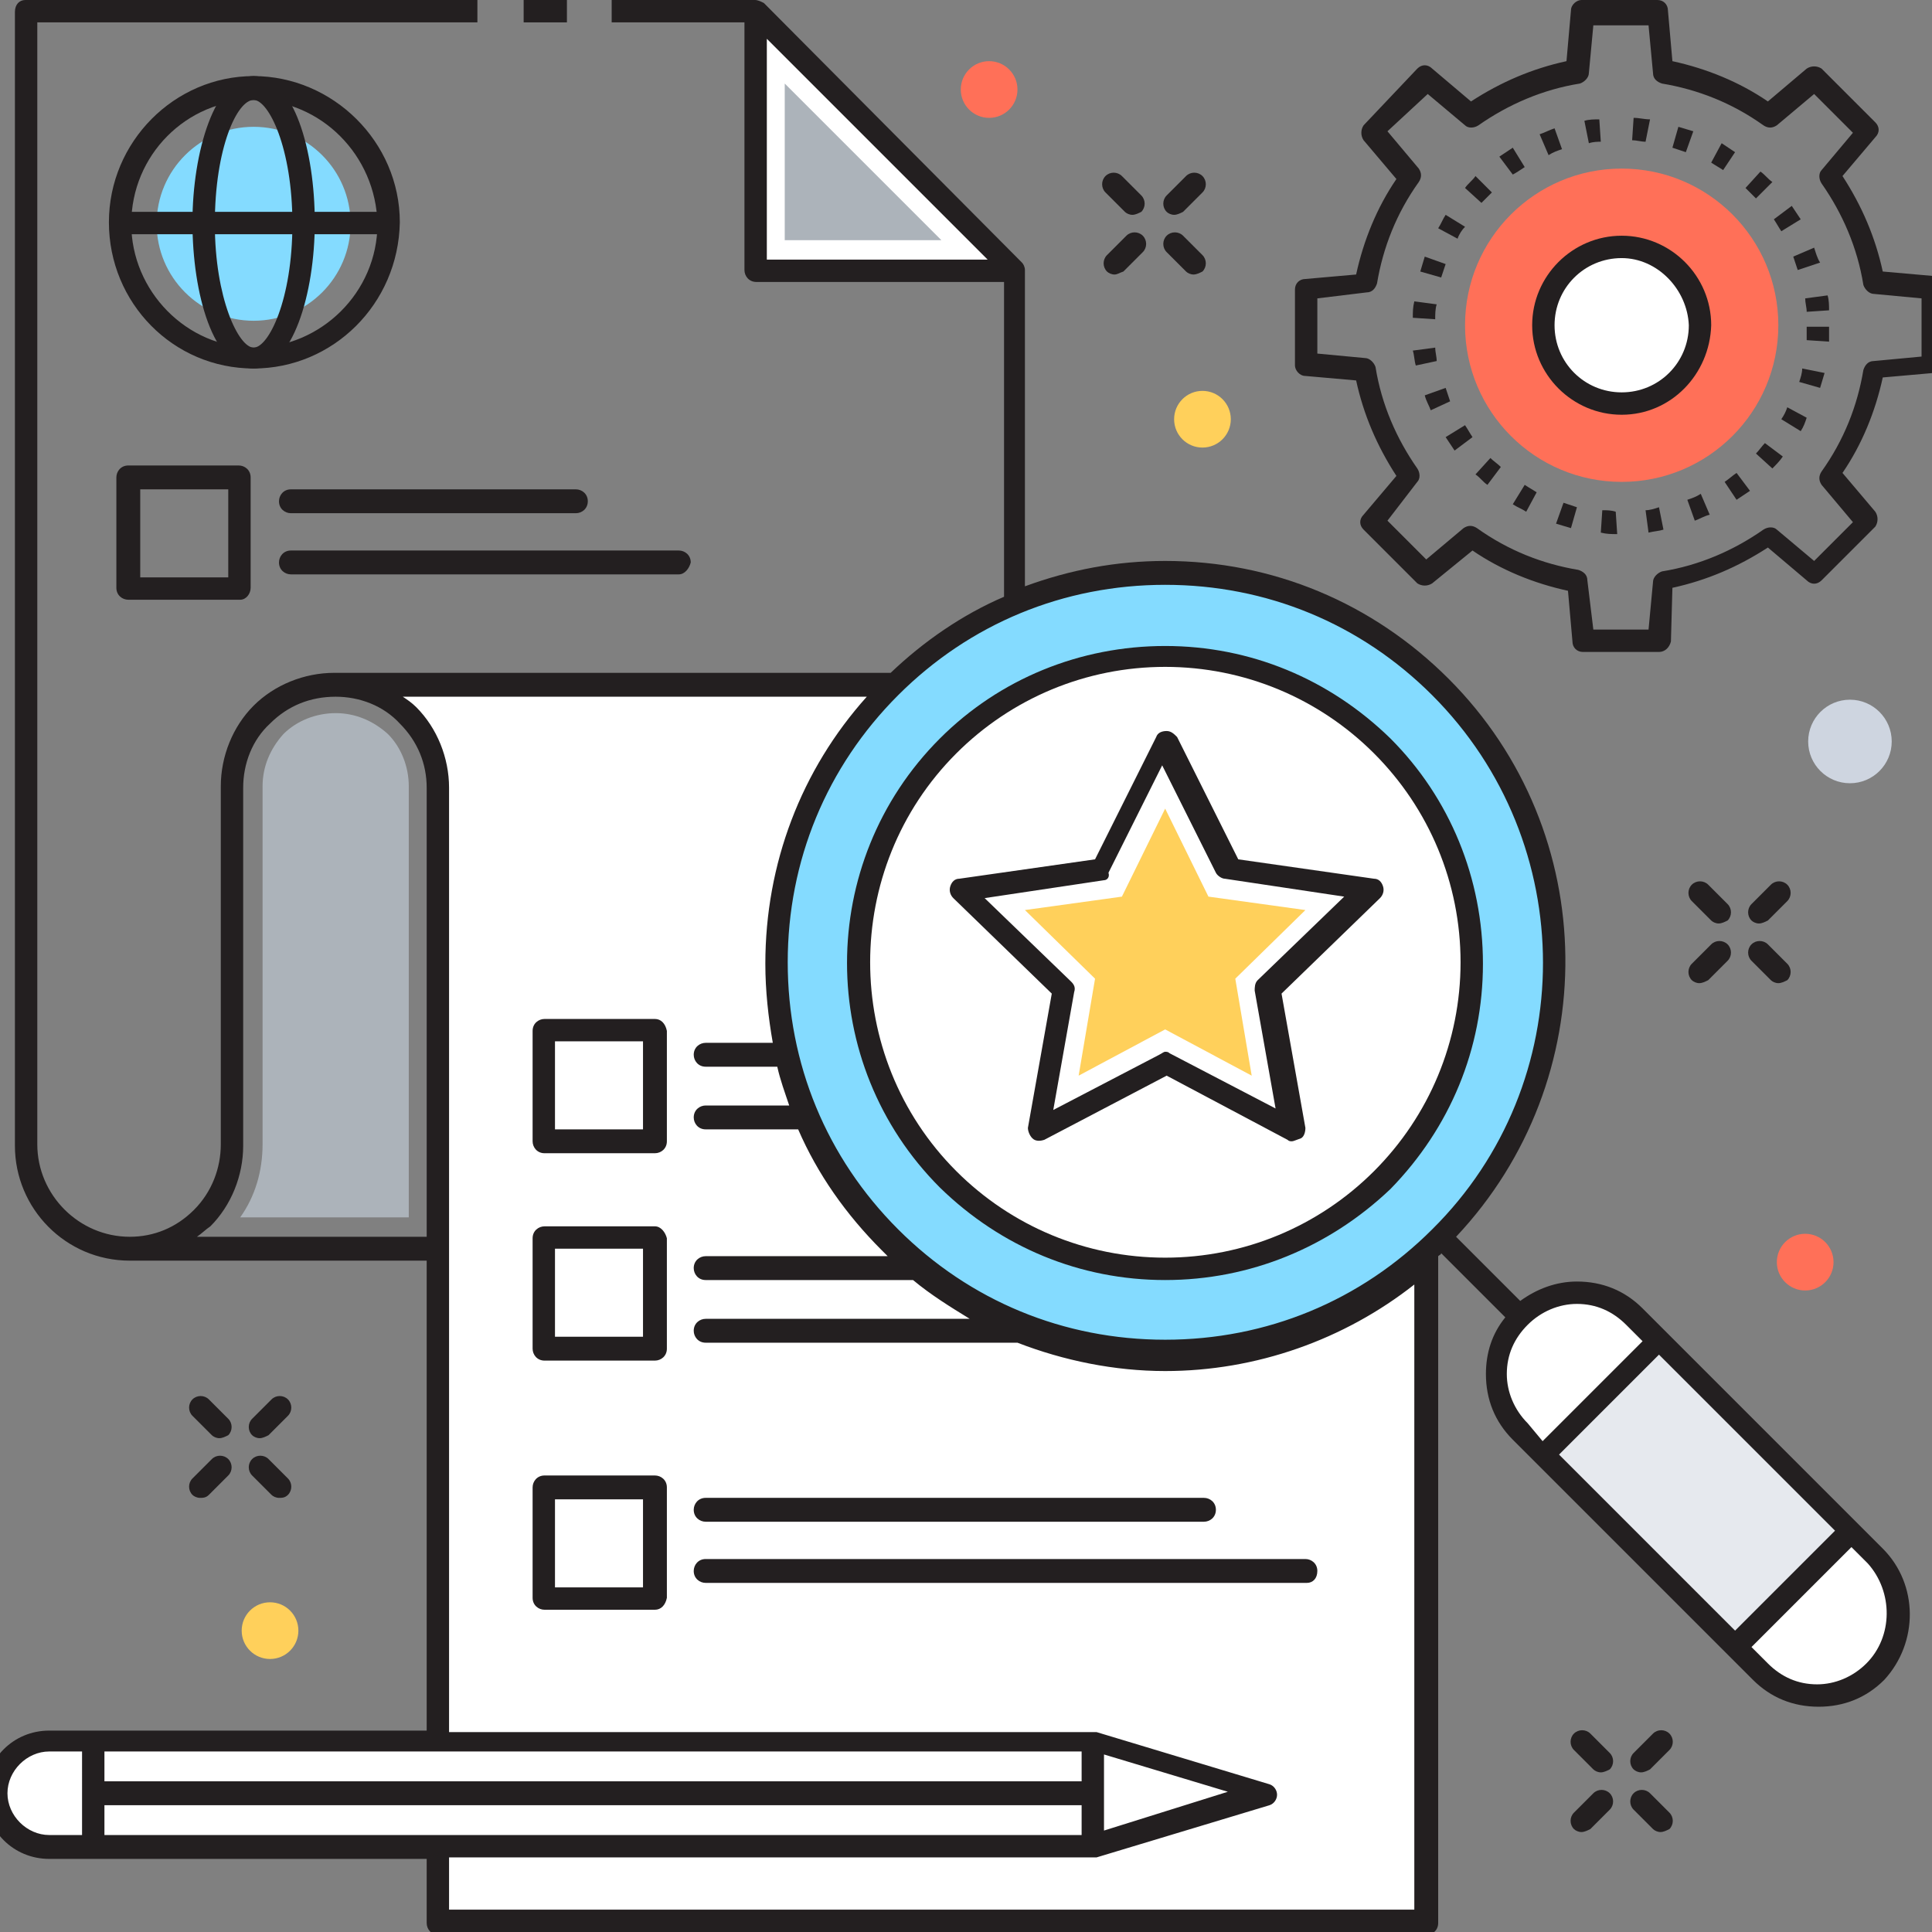<?xml version="1.0" encoding="utf-8"?>
<!-- Generator: Adobe Illustrator 18.0.0, SVG Export Plug-In . SVG Version: 6.00 Build 0)  -->
<!DOCTYPE svg PUBLIC "-//W3C//DTD SVG 1.1//EN" "http://www.w3.org/Graphics/SVG/1.1/DTD/svg11.dtd">
<svg version="1.1" id="Layer_1" xmlns="http://www.w3.org/2000/svg" xmlns:xlink="http://www.w3.org/1999/xlink" x="0px" y="0px"
	 viewBox="0 0 129.5 129.5" enable-background="new 0 0 129.5 129.5" xml:space="preserve">
<rect x="0" y="0" width="129.5" height="129.5" fill="#808080" stroke="none"/>
<g>
	<g>
		<g>
			<g>
				<path fill="#231F20" d="M117.9,61.9c-0.2,0-0.4-0.1-0.5-0.2c-0.3-0.3-0.3-0.8,0-1.1l1.3-1.3c0.3-0.3,0.8-0.3,1.1,0
					c0.3,0.3,0.3,0.8,0,1.1l-1.3,1.3C118.3,61.8,118.1,61.9,117.9,61.9z"/>
			</g>
			<g>
				<path fill="#231F20" d="M113.9,65.9c-0.2,0-0.4-0.1-0.5-0.2c-0.3-0.3-0.3-0.8,0-1.1l1.3-1.3c0.3-0.3,0.8-0.3,1.1,0
					c0.3,0.3,0.3,0.8,0,1.1l-1.3,1.3C114.3,65.8,114.1,65.9,113.9,65.9z"/>
			</g>
			<g>
				<path fill="#231F20" d="M119.2,65.9c-0.2,0-0.4-0.1-0.5-0.2l-1.3-1.3c-0.3-0.3-0.3-0.8,0-1.1c0.3-0.3,0.8-0.3,1.1,0l1.3,1.3
					c0.3,0.3,0.3,0.8,0,1.1C119.6,65.8,119.4,65.9,119.2,65.9z"/>
			</g>
			<g>
				<path fill="#231F20" d="M115.2,61.9c-0.2,0-0.4-0.1-0.5-0.2l-1.3-1.3c-0.3-0.3-0.3-0.8,0-1.1c0.3-0.3,0.8-0.3,1.1,0l1.3,1.3
					c0.3,0.3,0.3,0.8,0,1.1C115.6,61.8,115.4,61.9,115.2,61.9z"/>
			</g>
		</g>
		<g>
			<g>
				<path fill="#231F20" d="M78.7,14.4c-0.2,0-0.4-0.1-0.5-0.2c-0.3-0.3-0.3-0.8,0-1.1l1.3-1.3c0.3-0.3,0.8-0.3,1.1,0
					c0.3,0.3,0.3,0.8,0,1.1l-1.3,1.3C79.1,14.3,78.9,14.4,78.7,14.4z"/>
			</g>
			<g>
				<path fill="#231F20" d="M74.7,18.4c-0.2,0-0.4-0.1-0.5-0.2c-0.3-0.3-0.3-0.8,0-1.1l1.3-1.3c0.3-0.3,0.8-0.3,1.1,0
					c0.3,0.3,0.3,0.8,0,1.1l-1.3,1.3C75,18.3,74.9,18.4,74.7,18.4z"/>
			</g>
			<g>
				<path fill="#231F20" d="M80,18.4c-0.2,0-0.4-0.1-0.5-0.2l-1.3-1.3c-0.3-0.3-0.3-0.8,0-1.1c0.3-0.3,0.8-0.3,1.1,0l1.3,1.3
					c0.3,0.3,0.3,0.8,0,1.1C80.4,18.3,80.2,18.4,80,18.4z"/>
			</g>
			<g>
				<path fill="#231F20" d="M75.9,14.4c-0.2,0-0.4-0.1-0.5-0.2l-1.3-1.3c-0.3-0.3-0.3-0.8,0-1.1c0.3-0.3,0.8-0.3,1.1,0l1.3,1.3
					c0.3,0.3,0.3,0.8,0,1.1C76.3,14.3,76.1,14.4,75.9,14.4z"/>
			</g>
		</g>
		<g>
			<g>
				<path fill="#231F20" d="M110,118.8c-0.2,0-0.4-0.1-0.5-0.2c-0.3-0.3-0.3-0.8,0-1.1l1.3-1.3c0.3-0.3,0.8-0.3,1.1,0
					c0.3,0.3,0.3,0.8,0,1.1l-1.3,1.3C110.4,118.7,110.2,118.8,110,118.8z"/>
			</g>
			<g>
				<path fill="#231F20" d="M106,122.8c-0.2,0-0.4-0.1-0.5-0.2c-0.3-0.3-0.3-0.8,0-1.1l1.3-1.3c0.3-0.3,0.8-0.3,1.1,0
					c0.3,0.3,0.3,0.8,0,1.1l-1.3,1.3C106.4,122.7,106.2,122.8,106,122.8z"/>
			</g>
			<g>
				<path fill="#231F20" d="M111.3,122.8c-0.2,0-0.4-0.1-0.5-0.2l-1.3-1.3c-0.3-0.3-0.3-0.8,0-1.1c0.3-0.3,0.8-0.3,1.1,0l1.3,1.3
					c0.3,0.3,0.3,0.8,0,1.1C111.7,122.7,111.5,122.8,111.3,122.8z"/>
			</g>
			<g>
				<path fill="#231F20" d="M107.3,118.8c-0.2,0-0.4-0.1-0.5-0.2l-1.3-1.3c-0.3-0.3-0.3-0.8,0-1.1c0.3-0.3,0.8-0.3,1.1,0l1.3,1.3
					c0.3,0.3,0.3,0.8,0,1.1C107.7,118.7,107.5,118.8,107.3,118.8z"/>
			</g>
		</g>
		<g>
			<g>
				<path fill="#231F20" d="M17.4,96.4c-0.2,0-0.4-0.1-0.5-0.2c-0.3-0.3-0.3-0.8,0-1.1l1.3-1.3c0.3-0.3,0.8-0.3,1.1,0s0.3,0.8,0,1.1
					L18,96.2C17.8,96.3,17.6,96.4,17.4,96.4z"/>
			</g>
			<g>
				<path fill="#231F20" d="M13.4,100.4c-0.2,0-0.4-0.1-0.5-0.2c-0.3-0.3-0.3-0.8,0-1.1l1.3-1.3c0.3-0.3,0.8-0.3,1.1,0
					s0.3,0.8,0,1.1l-1.3,1.3C13.8,100.4,13.6,100.4,13.4,100.4z"/>
			</g>
			<g>
				<path fill="#231F20" d="M18.7,100.4c-0.2,0-0.4-0.1-0.5-0.2l-1.3-1.3c-0.3-0.3-0.3-0.8,0-1.1c0.3-0.3,0.8-0.3,1.1,0l1.3,1.3
					c0.3,0.3,0.3,0.8,0,1.1C19.1,100.4,18.9,100.4,18.7,100.4z"/>
			</g>
			<g>
				<path fill="#231F20" d="M14.7,96.4c-0.2,0-0.4-0.1-0.5-0.2l-1.3-1.3c-0.3-0.3-0.3-0.8,0-1.1c0.3-0.3,0.8-0.3,1.1,0l1.3,1.3
					c0.3,0.3,0.3,0.8,0,1.1C15.1,96.3,14.9,96.4,14.7,96.4z"/>
			</g>
		</g>
		<g>
			<circle fill="#FFD05B" cx="80.6" cy="28.1" r="1.9"/>
		</g>
		<g>
			<circle fill="#FF7058" cx="66.3" cy="6" r="1.9"/>
		</g>
		<g>
			<circle fill="#CED5E0" cx="124" cy="49.7" r="2.8"/>
		</g>
		<g>
			<circle fill="#FF7058" cx="121" cy="84.6" r="1.9"/>
		</g>
		<g>
			<circle fill="#FFD05B" cx="18.1" cy="109.3" r="1.9"/>
		</g>
		<g>
			<polygon fill="#FFFFFF" points="50.6,0.7 50.6,18.1 68,18.1 			"/>
		</g>
		<g>
			<polygon fill="#ACB3BA" points="52.6,16.1 52.6,5.6 63.1,16.1 			"/>
		</g>
		<path fill="#FFFFFF" d="M95.5,52.6v76.1H29.3v-76c0-1.9-0.8-3.6-2-4.9c-1.2-1.2-3-2-4.9-2h66.3C92.5,45.9,95.5,48.9,95.5,52.6z"/>
		<g>
			<path fill="#ACB3BA" d="M16.1,81.6c1-1.4,1.5-3.1,1.5-4.9v-24c0-1.3,0.5-2.5,1.4-3.5c0.9-0.9,2.2-1.4,3.5-1.4
				c1.3,0,2.5,0.5,3.5,1.4c0.9,0.9,1.4,2.2,1.4,3.5v28.9H16.1z"/>
		</g>
		<g>
			<g>
				<path fill="#231F20" d="M43.9,107.9h-7.4c-0.4,0-0.8-0.3-0.8-0.8v-7.4c0-0.4,0.3-0.8,0.8-0.8h7.4c0.4,0,0.8,0.3,0.8,0.8v7.4
					C44.6,107.6,44.3,107.9,43.9,107.9z M37.2,106.4h5.9v-5.9h-5.9V106.4z"/>
			</g>
			<g>
				<g>
					<path fill="#231F20" d="M80.7,102H47.3c-0.4,0-0.8-0.3-0.8-0.8c0-0.4,0.3-0.8,0.8-0.8h33.4c0.4,0,0.8,0.3,0.8,0.8
						C81.5,101.7,81.1,102,80.7,102z"/>
				</g>
				<g>
					<path fill="#231F20" d="M87.6,106.1H47.3c-0.4,0-0.8-0.3-0.8-0.8c0-0.4,0.3-0.8,0.8-0.8h40.2c0.4,0,0.8,0.3,0.8,0.8
						C88.3,105.8,88,106.1,87.6,106.1z"/>
				</g>
			</g>
		</g>
		<g>
			<path fill="#231F20" d="M111.2,43.7h-5.1c-0.4,0-0.7-0.3-0.7-0.7l-0.3-3.4c-2.3-0.5-4.5-1.4-6.4-2.7L96,39.1
				c-0.3,0.2-0.7,0.2-1,0l-3.6-3.6c-0.3-0.3-0.3-0.7,0-1l2.2-2.6c-1.3-2-2.2-4.1-2.7-6.4l-3.4-0.3c-0.4,0-0.7-0.4-0.7-0.7v-5.1
				c0-0.4,0.3-0.7,0.7-0.7l3.4-0.3c0.5-2.3,1.4-4.5,2.7-6.4l-2.2-2.6c-0.2-0.3-0.2-0.7,0-1L95,4.6c0.3-0.3,0.7-0.3,1,0l2.6,2.2
				c2-1.3,4.1-2.2,6.4-2.7l0.3-3.4c0-0.4,0.4-0.7,0.7-0.7h5.1c0.4,0,0.7,0.3,0.7,0.7l0.3,3.4c2.3,0.5,4.5,1.4,6.4,2.7l2.6-2.2
				c0.3-0.2,0.7-0.2,1,0l3.6,3.6c0.3,0.3,0.3,0.7,0,1l-2.2,2.6c1.3,2,2.2,4.1,2.7,6.4l3.4,0.3c0.4,0,0.7,0.4,0.7,0.7v5.1
				c0,0.4-0.3,0.7-0.7,0.7l-3.4,0.3c-0.5,2.3-1.4,4.5-2.7,6.4l2.2,2.6c0.2,0.3,0.2,0.7,0,1l-3.6,3.6c-0.3,0.3-0.7,0.3-1,0l-2.6-2.2
				c-2,1.3-4.1,2.2-6.4,2.7L112,43C111.9,43.4,111.6,43.7,111.2,43.7z M106.8,42.2h3.7l0.3-3.2c0-0.3,0.3-0.6,0.6-0.7
				c2.5-0.4,4.8-1.4,6.8-2.8c0.3-0.2,0.7-0.2,0.9,0l2.5,2.1l2.6-2.6l-2.1-2.5c-0.2-0.3-0.2-0.6,0-0.9c1.5-2.1,2.4-4.4,2.8-6.8
				c0.1-0.3,0.3-0.6,0.7-0.6l3.2-0.3V20l-3.2-0.3c-0.3,0-0.6-0.3-0.7-0.6c-0.4-2.5-1.4-4.8-2.8-6.8c-0.2-0.3-0.2-0.7,0-0.9l2.1-2.5
				l-2.6-2.6l-2.5,2.1c-0.3,0.2-0.6,0.2-0.9,0c-2.1-1.5-4.4-2.4-6.8-2.8c-0.3-0.1-0.6-0.3-0.6-0.7l-0.3-3.2h-3.7l-0.3,3.2
				c0,0.3-0.3,0.6-0.6,0.7c-2.5,0.4-4.8,1.4-6.8,2.8c-0.3,0.2-0.7,0.2-0.9,0l-2.5-2.1L93,8.8l2.1,2.5c0.2,0.3,0.2,0.6,0,0.9
				c-1.5,2.1-2.4,4.4-2.8,6.8c-0.1,0.3-0.3,0.6-0.7,0.6L88.3,20v3.7l3.2,0.3c0.3,0,0.6,0.3,0.7,0.6c0.4,2.5,1.4,4.8,2.8,6.8
				c0.2,0.3,0.2,0.7,0,0.9L93,34.9l2.6,2.6l2.5-2.1c0.3-0.2,0.6-0.2,0.9,0c2.1,1.5,4.4,2.4,6.8,2.8c0.3,0.1,0.6,0.3,0.6,0.7
				L106.8,42.2z"/>
		</g>
		<g>
			<path fill="#231F20" d="M108.4,35.8c-0.4,0-0.7,0-1.1-0.1l0.1-1.5c0.3,0,0.6,0,0.9,0.1L108.4,35.8z M110.5,35.7l-0.2-1.5
				c0.3,0,0.6-0.1,0.9-0.2l0.3,1.5C111.2,35.6,110.9,35.6,110.5,35.7z M105.3,35.4c-0.3-0.1-0.7-0.2-1-0.3l0.5-1.4
				c0.3,0.1,0.6,0.2,0.9,0.3L105.3,35.4z M113.6,34.9l-0.5-1.4c0.3-0.1,0.6-0.2,0.9-0.4l0.6,1.4C114.2,34.6,113.9,34.8,113.6,34.9z
				 M102.3,34.3c-0.3-0.2-0.6-0.3-0.9-0.5l0.8-1.3c0.3,0.2,0.5,0.3,0.8,0.5L102.3,34.3z M116.4,33.5l-0.8-1.2
				c0.3-0.2,0.5-0.4,0.8-0.6l0.9,1.2C117,33.1,116.7,33.3,116.4,33.5z M99.7,32.5c-0.3-0.2-0.5-0.5-0.8-0.7l1-1.1
				c0.2,0.2,0.5,0.4,0.7,0.6L99.7,32.5z M118.8,31.4l-1.1-1c0.2-0.2,0.4-0.5,0.6-0.7l1.2,0.9C119.3,30.9,119,31.2,118.8,31.4z
				 M97.5,30.2c-0.2-0.3-0.4-0.6-0.6-0.9l1.3-0.8c0.2,0.3,0.3,0.5,0.5,0.8L97.5,30.2z M120.7,28.9l-1.3-0.8c0.2-0.3,0.3-0.5,0.4-0.8
				l1.3,0.7C121,28.3,120.9,28.6,120.7,28.9z M95.9,27.5c-0.1-0.3-0.3-0.6-0.4-1l1.4-0.5c0.1,0.3,0.2,0.6,0.3,0.9L95.9,27.5z
				 M122,26l-1.4-0.4c0.1-0.3,0.2-0.6,0.2-0.9l1.5,0.3C122.2,25.3,122.1,25.7,122,26z M94.9,24.5c-0.1-0.3-0.1-0.7-0.2-1l1.5-0.2
				c0,0.3,0.1,0.6,0.1,0.9L94.9,24.5z M122.6,22.9l-1.5-0.1c0-0.3,0-0.6,0-0.9h1.5C122.6,22.2,122.6,22.5,122.6,22.9z M96.2,21.4
				l-1.5-0.1c0-0.4,0-0.7,0.1-1.1l1.5,0.2C96.2,20.7,96.2,21.1,96.2,21.4z M121.1,20.9c0-0.3-0.1-0.6-0.1-0.9l1.5-0.2
				c0.1,0.3,0.1,0.7,0.1,1L121.1,20.9z M96.6,18.6l-1.4-0.4c0.1-0.3,0.2-0.7,0.3-1l1.4,0.5C96.8,18,96.7,18.3,96.6,18.6z
				 M120.5,18.1c-0.1-0.3-0.2-0.6-0.3-0.9l1.4-0.6c0.1,0.3,0.2,0.7,0.4,1L120.5,18.1z M97.7,16l-1.3-0.7c0.2-0.3,0.3-0.6,0.5-0.9
				l1.3,0.8C98,15.4,97.8,15.7,97.7,16z M119.4,15.5c-0.2-0.3-0.3-0.5-0.5-0.8l1.2-0.9c0.2,0.3,0.4,0.6,0.6,0.9L119.4,15.5z
				 M99.3,13.6l-1.1-1c0.2-0.3,0.5-0.5,0.7-0.8l1.1,1.1C99.7,13.2,99.5,13.4,99.3,13.6z M117.7,13.3c-0.2-0.2-0.4-0.4-0.7-0.7l1-1.1
				c0.3,0.2,0.5,0.5,0.8,0.7L117.7,13.3z M101.4,11.7l-0.9-1.2c0.3-0.2,0.6-0.4,0.9-0.6l0.8,1.3C101.9,11.4,101.6,11.6,101.4,11.7z
				 M115.5,11.4c-0.3-0.2-0.5-0.3-0.8-0.5l0.7-1.3c0.3,0.2,0.6,0.4,0.9,0.6L115.5,11.4z M103.8,10.4L103.2,9c0.3-0.1,0.7-0.3,1-0.4
				l0.5,1.4C104.4,10.1,104.1,10.2,103.8,10.4z M113,10.2c-0.3-0.1-0.6-0.2-0.9-0.3l0.4-1.4c0.3,0.1,0.7,0.2,1,0.3L113,10.2z
				 M106.5,9.6l-0.3-1.5c0.3-0.1,0.7-0.1,1-0.1l0.1,1.5C107.1,9.5,106.8,9.5,106.5,9.6z M110.3,9.5c-0.3,0-0.6-0.1-0.9-0.1l0.1-1.5
				c0.4,0,0.7,0.1,1.1,0.1L110.3,9.5z"/>
		</g>
		<g>
			<circle fill="#FF7058" cx="108.7" cy="21.8" r="10.5"/>
		</g>
		<g>
			<circle fill="#FFFFFF" cx="108.7" cy="21.8" r="5.2"/>
			<path fill="#231F20" d="M108.7,27.8c-3.3,0-6-2.7-6-6c0-3.3,2.7-6,6-6c3.3,0,6,2.7,6,6C114.6,25.1,112,27.8,108.7,27.8z
				 M108.7,17.3c-2.5,0-4.5,2-4.5,4.5c0,2.5,2,4.5,4.5,4.5c2.5,0,4.5-2,4.5-4.5C113.1,19.4,111.1,17.3,108.7,17.3z"/>
		</g>
		<circle fill="#84DBFF" cx="78.1" cy="64.5" r="26.1"/>
		<g>
			<circle fill="#FFFFFF" cx="78.1" cy="64.5" r="20.5"/>
			<path fill="#231F20" d="M78.1,85.8c-5.7,0-11-2.2-15.1-6.2c-8.3-8.3-8.3-21.8,0-30.1c4-4,9.4-6.2,15.1-6.2c5.7,0,11,2.2,15.1,6.2
				c4,4,6.2,9.4,6.2,15.1c0,5.7-2.2,11-6.2,15.1C89.1,83.6,83.8,85.8,78.1,85.8z M78.1,44.7c-5.3,0-10.3,2.1-14,5.8
				c-7.7,7.7-7.7,20.3,0,28c3.7,3.7,8.7,5.8,14,5.8c5.3,0,10.3-2.1,14-5.8c3.7-3.7,5.8-8.7,5.8-14c0-5.3-2.1-10.3-5.8-14
				C88.4,46.8,83.4,44.7,78.1,44.7z"/>
		</g>
		<path fill="#FFFFFF" d="M101.8,88.2L101.8,88.2c-2.1,2.1-2.1,5.6,0,7.7l16.1,16.1c2.1,2.1,5.6,2.1,7.7,0v0c2.1-2.1,2.1-5.6,0-7.7
			l-16.1-16.1C107.4,86.1,104,86.1,101.8,88.2z"/>
		
			<rect x="104.6" y="94.7" transform="matrix(0.707 0.707 -0.707 0.707 104.112 -51.086)" fill="#E6E9EE" width="18.2" height="10.9"/>
		<g>
			<path fill="#231F20" d="M86.6,76.5c-0.1,0-0.2,0-0.3-0.1l-8.1-4.3L70,76.4c-0.3,0.1-0.6,0.1-0.8-0.1c-0.2-0.2-0.3-0.5-0.3-0.7
				l1.6-9l-6.6-6.4c-0.2-0.2-0.3-0.5-0.2-0.8c0.1-0.3,0.3-0.5,0.6-0.5l9.1-1.3l4.1-8.2c0.1-0.3,0.4-0.4,0.7-0.4l0,0
				c0.3,0,0.5,0.2,0.7,0.4l4.1,8.2l9.1,1.3c0.3,0,0.5,0.2,0.6,0.5c0.1,0.3,0,0.6-0.2,0.8l-6.6,6.4l1.6,9c0,0.3-0.1,0.6-0.3,0.7
				C86.9,76.4,86.7,76.5,86.6,76.5z M78.1,70.5c0.1,0,0.2,0,0.3,0.1l7.1,3.7l-1.4-7.9c0-0.2,0-0.5,0.2-0.7l5.8-5.6l-8-1.2
				c-0.2,0-0.5-0.2-0.6-0.4l-3.6-7.2l-3.6,7.2C74.4,58.8,74.2,59,74,59l-8,1.2l5.8,5.6c0.2,0.2,0.3,0.4,0.2,0.7l-1.4,7.9l7.1-3.7
				C77.9,70.6,78,70.5,78.1,70.5z"/>
		</g>
		<g>
			<polygon fill="#FFD05B" points="73.4,65.6 68.7,61 75.2,60.1 78.1,54.2 81,60.1 87.5,61 82.8,65.6 83.9,72.1 78.1,69 72.3,72.1 
							"/>
		</g>
		<g>
			<g>
				<path fill="#231F20" d="M16.1,40.2H8.6c-0.4,0-0.8-0.3-0.8-0.8V32c0-0.4,0.3-0.8,0.8-0.8h7.4c0.4,0,0.8,0.3,0.8,0.8v7.4
					C16.8,39.8,16.5,40.2,16.1,40.2z M9.4,38.7h5.9v-5.9H9.4V38.7z"/>
			</g>
			<g>
				<g>
					<path fill="#231F20" d="M38.6,34.4H19.5c-0.4,0-0.8-0.3-0.8-0.8c0-0.4,0.3-0.8,0.8-0.8h19.1c0.4,0,0.8,0.3,0.8,0.8
						C39.4,34.1,39,34.4,38.6,34.4z"/>
				</g>
				<g>
					<path fill="#231F20" d="M45.5,38.5h-26c-0.4,0-0.8-0.3-0.8-0.8c0-0.4,0.3-0.8,0.8-0.8h26c0.4,0,0.8,0.3,0.8,0.8
						C46.2,38.1,45.9,38.5,45.5,38.5z"/>
				</g>
			</g>
		</g>
		<g>
			<circle fill="#84DBFF" cx="17" cy="15" r="6.5"/>
		</g>
		<g>
			<path fill="#231F20" d="M17,24.7c-5.4,0-9.7-4.4-9.7-9.8c0-5.4,4.4-9.8,9.7-9.8s9.8,4.4,9.8,9.8C26.7,20.4,22.3,24.7,17,24.7z
				 M17,6.7c-4.5,0-8.2,3.7-8.2,8.3c0,4.5,3.7,8.3,8.2,8.3c4.5,0,8.3-3.7,8.3-8.3C25.2,10.4,21.5,6.7,17,6.7z"/>
		</g>
		<g>
			<path fill="#231F20" d="M17,24.7c-2.7,0-4.1-5-4.1-9.8c0-4.7,1.5-9.8,4.1-9.8c2.7,0,4.1,5,4.1,9.8C21.1,19.7,19.6,24.7,17,24.7z
				 M17,6.7c-1.1,0-2.6,3.2-2.6,8.3c0,5,1.6,8.3,2.6,8.3s2.6-3.2,2.6-8.3C19.6,9.9,18,6.7,17,6.7z"/>
		</g>
		<g>
			<rect x="8" y="14.2" fill="#231F20" width="18" height="1.5"/>
		</g>
		<rect x="6.3" y="116.6" fill="#FFFFFF" width="67" height="7.1"/>
		<path fill="#FFFFFF" d="M3.3,123.7h3v-7.1h-3c-2,0-3.5,1.6-3.5,3.5l0,0C-0.2,122.1,1.3,123.7,3.3,123.7z"/>
		<polygon fill="#FFFFFF" points="73.3,116.6 84.9,120.2 73.3,123.7 		"/>
		<g>
			<path fill="#231F20" d="M43.9,68.3h-7.4c-0.4,0-0.8,0.3-0.8,0.8v7.4c0,0.4,0.3,0.8,0.8,0.8h7.4c0.4,0,0.8-0.3,0.8-0.8v-7.4
				C44.6,68.6,44.3,68.3,43.9,68.3z M43.1,75.7h-5.9v-5.9h5.9V75.7z"/>
			<path fill="#231F20" d="M43.9,82.2h-7.4c-0.4,0-0.8,0.3-0.8,0.8v7.4c0,0.4,0.3,0.8,0.8,0.8h7.4c0.4,0,0.8-0.3,0.8-0.8V83
				C44.6,82.6,44.3,82.2,43.9,82.2z M43.1,89.6h-5.9v-5.9h5.9V89.6z"/>
			<rect x="35.1" fill="#231F20" width="2.9" height="1.5"/>
			<path fill="#231F20" d="M126.2,103.8l-16.1-16.1c-1.2-1.2-2.7-1.8-4.4-1.8c-1.4,0-2.7,0.5-3.8,1.3l-4.3-4.3
				c9.9-10.5,9.8-27.1-0.5-37.4c-5.1-5.1-11.8-7.9-19-7.9c-3.3,0-6.4,0.6-9.4,1.7V18.1c0-0.2-0.1-0.4-0.2-0.5L51.2,0.2
				C51,0.1,50.8,0,50.6,0H41v1.5h8.9v16.6c0,0.4,0.3,0.8,0.8,0.8h16.6V40c-2.8,1.2-5.4,3-7.6,5.1H22.4c-2,0-4,0.8-5.4,2.2
				c-1.4,1.4-2.2,3.4-2.2,5.4v24c0,1.6-0.6,3.2-1.8,4.4c-1.2,1.2-2.7,1.8-4.3,1.8c-3.4,0-6.2-2.8-6.2-6.2V1.5H32V0H1.7
				C1.3,0,1,0.3,1,0.8v76c0,4.2,3.4,7.7,7.7,7.7h19.9v31.5H3.3c-2.4,0-4.3,1.9-4.3,4.3s1.9,4.3,4.3,4.3h25.3v4.3
				c0,0.4,0.3,0.8,0.8,0.8h66.2c0.4,0,0.8-0.3,0.8-0.8V84.2c0.1-0.1,0.2-0.1,0.2-0.2l4.3,4.3c-0.9,1.1-1.3,2.4-1.3,3.8
				c0,1.7,0.6,3.2,1.8,4.4l16.1,16.1c1.2,1.2,2.7,1.8,4.4,1.8c1.7,0,3.2-0.6,4.4-1.8C128.6,110.1,128.6,106.2,126.2,103.8z
				 M51.4,17.3V2.6l14.8,14.8H51.4z M13.2,82.9c0.3-0.2,0.6-0.5,0.9-0.7c1.4-1.4,2.2-3.4,2.2-5.4v-24c0-1.6,0.6-3.2,1.8-4.3
				c1.2-1.2,2.7-1.8,4.4-1.8c1.6,0,3.2,0.6,4.3,1.8c1.2,1.2,1.8,2.7,1.8,4.3v30.1H13.2z M7,117.4h65.5v2H7V117.4z M5.5,123H3.3
				c-1.5,0-2.8-1.3-2.8-2.8s1.3-2.8,2.8-2.8h2.2V123z M7,123v-2h65.5v2H7z M94.8,128H30.1v-3.5h43.2c0.1,0,0.1,0,0.2,0l11.6-3.5
				c0.3-0.1,0.5-0.4,0.5-0.7s-0.2-0.6-0.5-0.7l-11.6-3.5c0,0-0.1,0-0.1,0c0,0-0.1,0-0.1,0H30.1V52.8c0-2-0.8-4-2.2-5.4
				c-0.3-0.3-0.6-0.5-0.9-0.7h31.1c-4.4,4.9-6.8,11.2-6.8,17.9c0,1.8,0.2,3.6,0.5,5.3h-4.5c-0.4,0-0.8,0.3-0.8,0.8
				c0,0.4,0.3,0.8,0.8,0.8h4.8c0.2,0.9,0.5,1.7,0.8,2.6h-5.6c-0.4,0-0.8,0.3-0.8,0.8c0,0.4,0.3,0.8,0.8,0.8h6.2
				c1.3,3,3.2,5.7,5.6,8.1c0.1,0.1,0.3,0.3,0.4,0.4H47.3c-0.4,0-0.8,0.3-0.8,0.8c0,0.4,0.3,0.8,0.8,0.8h13.9c1.2,1,2.5,1.8,3.8,2.6
				H47.3c-0.4,0-0.8,0.3-0.8,0.8c0,0.4,0.3,0.8,0.8,0.8h20.9c3.1,1.2,6.5,1.9,9.9,1.9c6.1,0,12-2.1,16.7-5.8V128z M74,122.7v-5.1
				l8.3,2.5L74,122.7z M96,82.4c-4.8,4.8-11.1,7.4-17.9,7.4c-6.8,0-13.1-2.6-17.9-7.4c-4.8-4.8-7.4-11.1-7.4-17.9
				c0-6.8,2.6-13.1,7.4-17.9c4.8-4.8,11.1-7.4,17.9-7.4c6.8,0,13.1,2.6,17.9,7.4C105.9,56.5,105.9,72.6,96,82.4z M102.4,95.4
				c-0.9-0.9-1.4-2.1-1.4-3.3c0-1.3,0.5-2.4,1.4-3.3c0.9-0.9,2.1-1.4,3.3-1.4c1.3,0,2.4,0.5,3.3,1.4l1.1,1.1l-6.7,6.7L102.4,95.4z
				 M104.5,97.5l6.7-6.7l5.9,5.9l5.9,5.9l-6.7,6.7L104.5,97.5z M125.1,111.5c-0.9,0.9-2.1,1.4-3.3,1.4c-1.3,0-2.4-0.5-3.3-1.4
				l-1.1-1.1l6.7-6.7l1.1,1.1C126.9,106.7,126.9,109.7,125.1,111.5z"/>
		</g>
	</g>
</g>
</svg>
